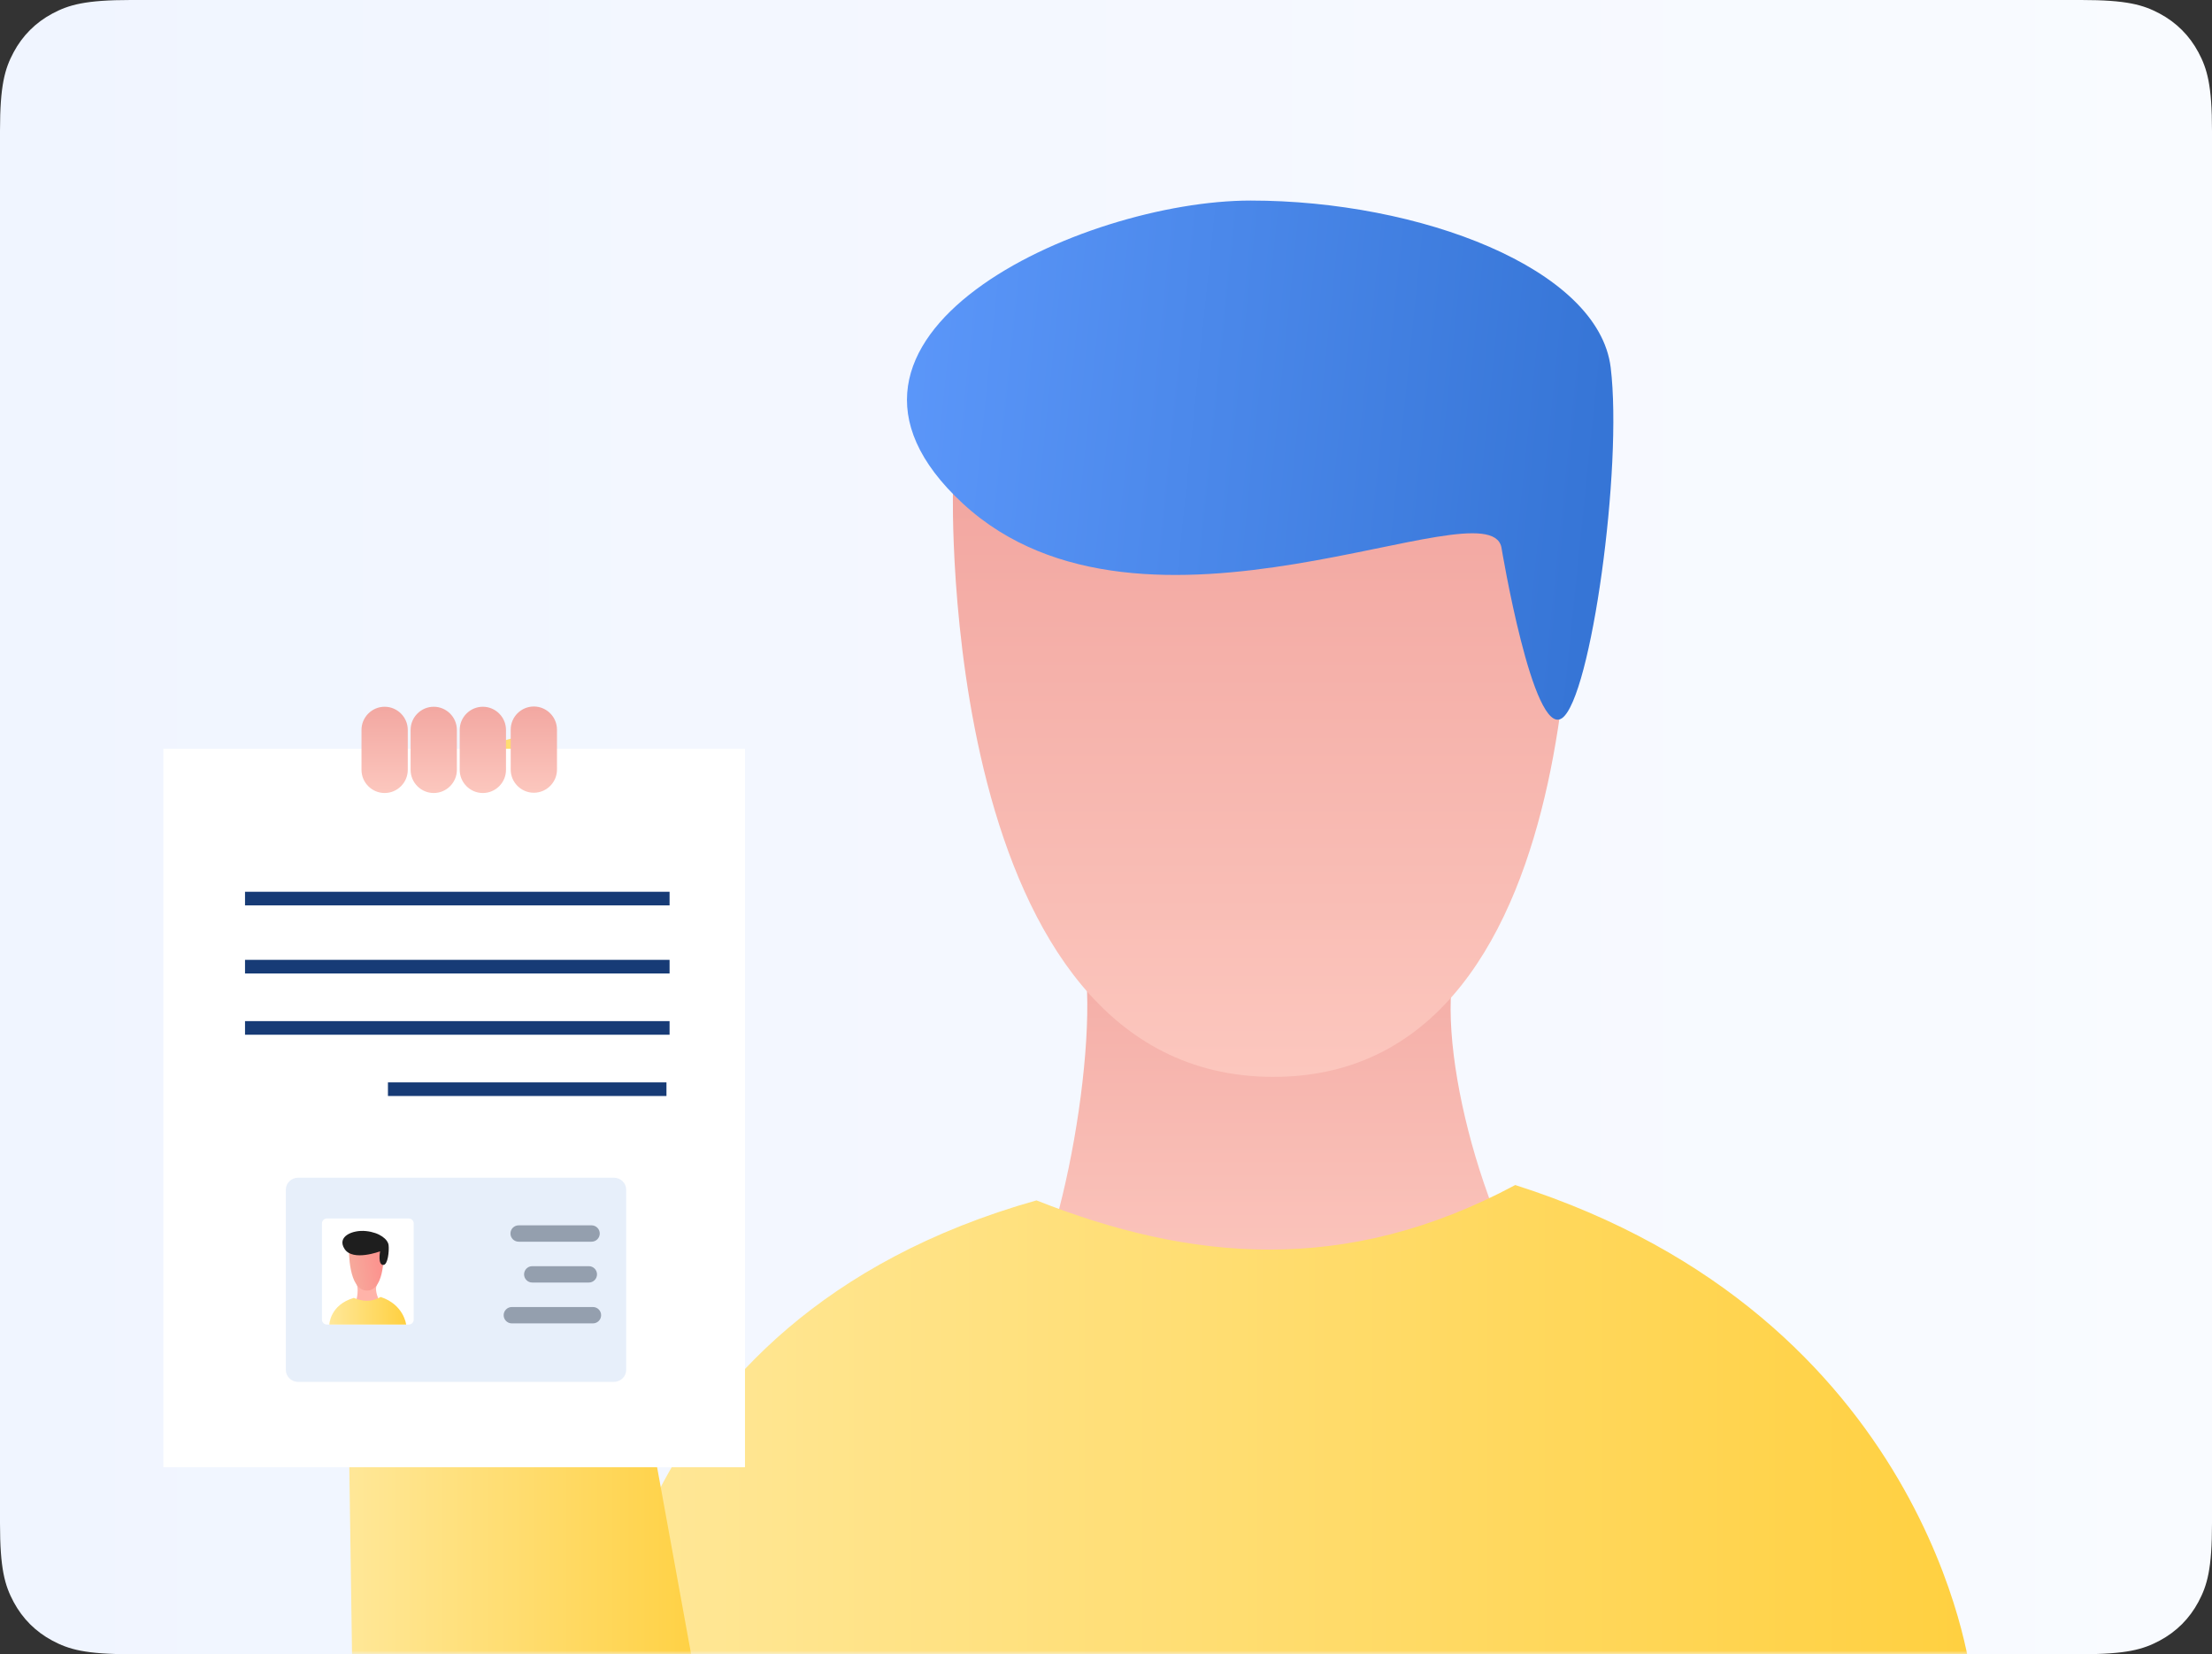 <svg xmlns="http://www.w3.org/2000/svg" xmlns:xlink="http://www.w3.org/1999/xlink" width="325" height="243" viewBox="0 0 325 243">
  <rect x="0" y="0" width="325" height="243" fill="#333333" stroke="none"/>
  <defs>
    <linearGradient id="verify-b" x1="100%" x2="0%" y1="50%" y2="50%">
      <stop offset="0%" stop-color="#F9FBFF"/>
      <stop offset="100%" stop-color="#F0F5FF"/>
    </linearGradient>
    <path id="verify-a" d="M19.229,-7.76880231e-16 L305.771,7.76880231e-16 C312.457,-4.51389787e-16 314.882,0.696 317.326,2.003 C319.771,3.311 321.689,5.229 322.997,7.674 C324.304,10.118 325,12.543 325,19.229 L325,223.771 C325,230.457 324.304,232.882 322.997,235.326 C321.689,237.771 319.771,239.689 317.326,240.997 C314.882,242.304 312.457,243 305.771,243 L19.229,243 C12.543,243 10.118,242.304 7.674,240.997 C5.229,239.689 3.311,237.771 2.003,235.326 C0.696,232.882 3.00926524e-16,230.457 -5.17920154e-16,223.771 L5.17920154e-16,19.229 C-3.00926524e-16,12.543 0.696,10.118 2.003,7.674 C3.311,5.229 5.229,3.311 7.674,2.003 C10.118,0.696 12.543,4.51389787e-16 19.229,-7.76880231e-16 Z"/>
    <linearGradient id="verify-d" x1="50%" x2="50%" y1="100%" y2="0%">
      <stop offset="0%" stop-color="#FCC7BE"/>
      <stop offset="100%" stop-color="#F2A7A1"/>
    </linearGradient>
    <linearGradient id="verify-e" x1="0%" x2="97.033%" y1="43.422%" y2="49.805%">
      <stop offset="0%" stop-color="#619CFF"/>
      <stop offset="100%" stop-color="#3675D6"/>
    </linearGradient>
    <linearGradient id="verify-f" x1="100%" x2="0%" y1="50%" y2="50%">
      <stop offset="0%" stop-color="#FFD040"/>
      <stop offset="100%" stop-color="#FFE89A"/>
    </linearGradient>
    <linearGradient id="verify-g" x1="8.829%" y1="65.423%" y2="48.163%">
      <stop offset="0%" stop-color="#F6AA9C"/>
      <stop offset="100%" stop-color="#FD8F8C"/>
    </linearGradient>
  </defs>
  <g fill="none" fill-rule="evenodd">
    <mask id="verify-c" fill="#fff">
      <use xlink:href="#verify-a"/>
    </mask>
    <use fill="url(#verify-b)" xlink:href="#verify-a"/>
    <g mask="url(#verify-c)">
      <g transform="translate(24 29)">
        <path fill="url(#verify-d)" d="M134,108.016 C138.746,115.785 133.06,152.044 126.5,162 C137.93,162 192.973,161.624 202,162 C192.129,146.597 185.787,118.484 191,109.374 C196.213,100.264 139.821,106.746 135.736,113.89" style="mix-blend-mode:luminosity"/>
        <path fill="url(#verify-d)" d="M206.687,43 C206.687,43 212.448,129.191 163.105,129.191 C113.762,129.191 116.016,43 116.016,43 L206.687,43 Z" style="mix-blend-mode:luminosity"/>
        <path fill="url(#verify-e)" d="M117.5,45 C90.915,20.5 135,0.462 159.755,0.462 C184.511,0.462 210.884,10.404 212.654,25 C214.432,39.662 209.762,73.538 205.5,76.5 C201.238,79.462 196.59,51.366 196.59,51.366 C194.5,42 144.085,69.5 117.5,45 Z" style="mix-blend-mode:luminosity"/>
        <path fill="url(#verify-f)" d="M265.527,216.902 C265.527,216.902 189.951,236.878 64.274,219.721 C64.274,219.721 65.405,165.071 128.283,147.333 C150.73,156.216 173.597,158.491 198.627,145.079 C259.482,164.502 265.527,216.902 265.527,216.902" style="mix-blend-mode:luminosity"/>
        <polygon fill="url(#verify-f)" points="25.866 86.622 28 233 81 233 52.975 78.961" style="mix-blend-mode:luminosity"/>
        <polygon fill="#FFF" points="0 186.528 85.457 186.528 85.457 81 0 81"/>
        <path fill="url(#verify-d)" d="M32.513 87.493C30.643 87.493 29.113 85.963 29.113 84.094L29.113 78.221C29.113 76.352 30.643 74.822 32.513 74.822 34.382 74.822 35.912 76.352 35.912 78.221L35.912 84.094C35.912 85.963 34.382 87.493 32.513 87.493M39.727 87.493C37.858 87.493 36.328 85.963 36.328 84.094L36.328 78.221C36.328 76.352 37.858 74.822 39.727 74.822 41.597 74.822 43.127 76.352 43.127 78.221L43.127 84.094C43.127 85.963 41.597 87.493 39.727 87.493M46.942 87.493C45.073 87.493 43.543 85.963 43.543 84.094L43.543 78.221C43.543 76.352 45.073 74.822 46.942 74.822 48.812 74.822 50.343 76.352 50.343 78.221L50.343 84.094C50.343 85.963 48.812 87.493 46.942 87.493M54.436 87.453C52.566 87.453 51.035 85.924 51.035 84.054L51.035 78.183C51.035 76.312 52.566 74.784 54.436 74.784 56.304 74.784 57.835 76.312 57.835 78.183L57.835 84.054C57.835 85.924 56.304 87.453 54.436 87.453" style="mix-blend-mode:luminosity"/>
        <polygon fill="#173B76" points="12 104 74.378 104 74.378 102 12 102"/>
        <polygon fill="#173B76" points="12 114 74.378 114 74.378 112 12 112"/>
        <polygon fill="#173B76" points="12 123 74.378 123 74.378 121 12 121"/>
        <polygon fill="#173B76" points="33 132 73.92 132 73.92 130 33 130"/>
        <path fill="#E7EFFA" d="M66.173,174 L19.827,174 C18.822,174 18,173.216 18,172.257 L18,145.742 C18,144.784 18.822,144 19.827,144 L66.173,144 C67.178,144 68,144.784 68,145.742 L68,172.257 C68,173.216 67.178,174 66.173,174"/>
        <path fill="#949FAE" d="M52.201 153.403L62.917 153.403C63.581 153.403 64.119 152.865 64.119 152.201L64.119 152.201C64.119 151.538 63.581 151 62.917 151L52.201 151C51.538 151 51 151.538 51 152.201L51 152.201C51 152.865 51.538 153.403 52.201 153.403zM54.201 159.403L62.515 159.403C63.178 159.403 63.716 158.865 63.716 158.201L63.716 158.201C63.716 157.538 63.178 157 62.515 157L54.201 157C53.538 157 53 157.538 53 158.201L53 158.201C53 158.865 53.538 159.403 54.201 159.403zM51.201 165.403L63.119 165.403C63.782 165.403 64.32 164.865 64.32 164.201L64.32 164.201C64.32 163.538 63.782 163 63.119 163L51.201 163C50.538 163 50 163.538 50 164.201L50 164.201C50 164.865 50.538 165.403 51.201 165.403z"/>
        <g transform="translate(23 149)">
          <path fill="#FFF" d="M13.074,16.575 L1.012,16.575 C0.621,16.575 0.305,16.245 0.305,15.84 L0.305,1.732 C0.305,1.325 0.621,0.995 1.012,0.995 L13.074,0.995 C13.467,0.995 13.783,1.325 13.783,1.732 L13.783,15.84 C13.783,16.245 13.467,16.575 13.074,16.575"/>
          <path fill="#FFB3A9" d="M5.405,10.702 C5.672,11.156 5.544,12.815 5.176,13.397 C5.817,13.397 8.405,13.353 8.912,13.375 C8.358,12.475 8.07,11.326 8.363,10.793 C8.656,10.26 5.635,10.284 5.405,10.702"/>
          <path fill="url(#verify-g)" d="M9.367,5.488 C9.367,5.488 9.692,11.581 6.918,11.581 C4.144,11.581 4.272,5.488 4.272,5.488 L9.367,5.488 Z"/>
          <path fill="#1E1E1E" d="M8.845,5.818 C8.845,5.818 4.857,7.331 3.638,5.488 C2.423,3.647 4.792,2.632 6.776,2.842 C8.796,3.053 9.995,4.061 10.095,4.913 C10.197,5.771 9.987,7.8 9.331,7.816 C8.467,7.838 8.845,5.818 8.845,5.818"/>
          <path fill="url(#verify-f)" d="M12.672,16.575 L1.39,16.575 C1.39,16.575 1.454,13.696 4.986,12.657 C6.248,13.177 7.531,13.311 8.939,12.526 C12.356,13.661 12.672,16.575 12.672,16.575"/>
        </g>
      </g>
    </g>
  </g>
</svg>
